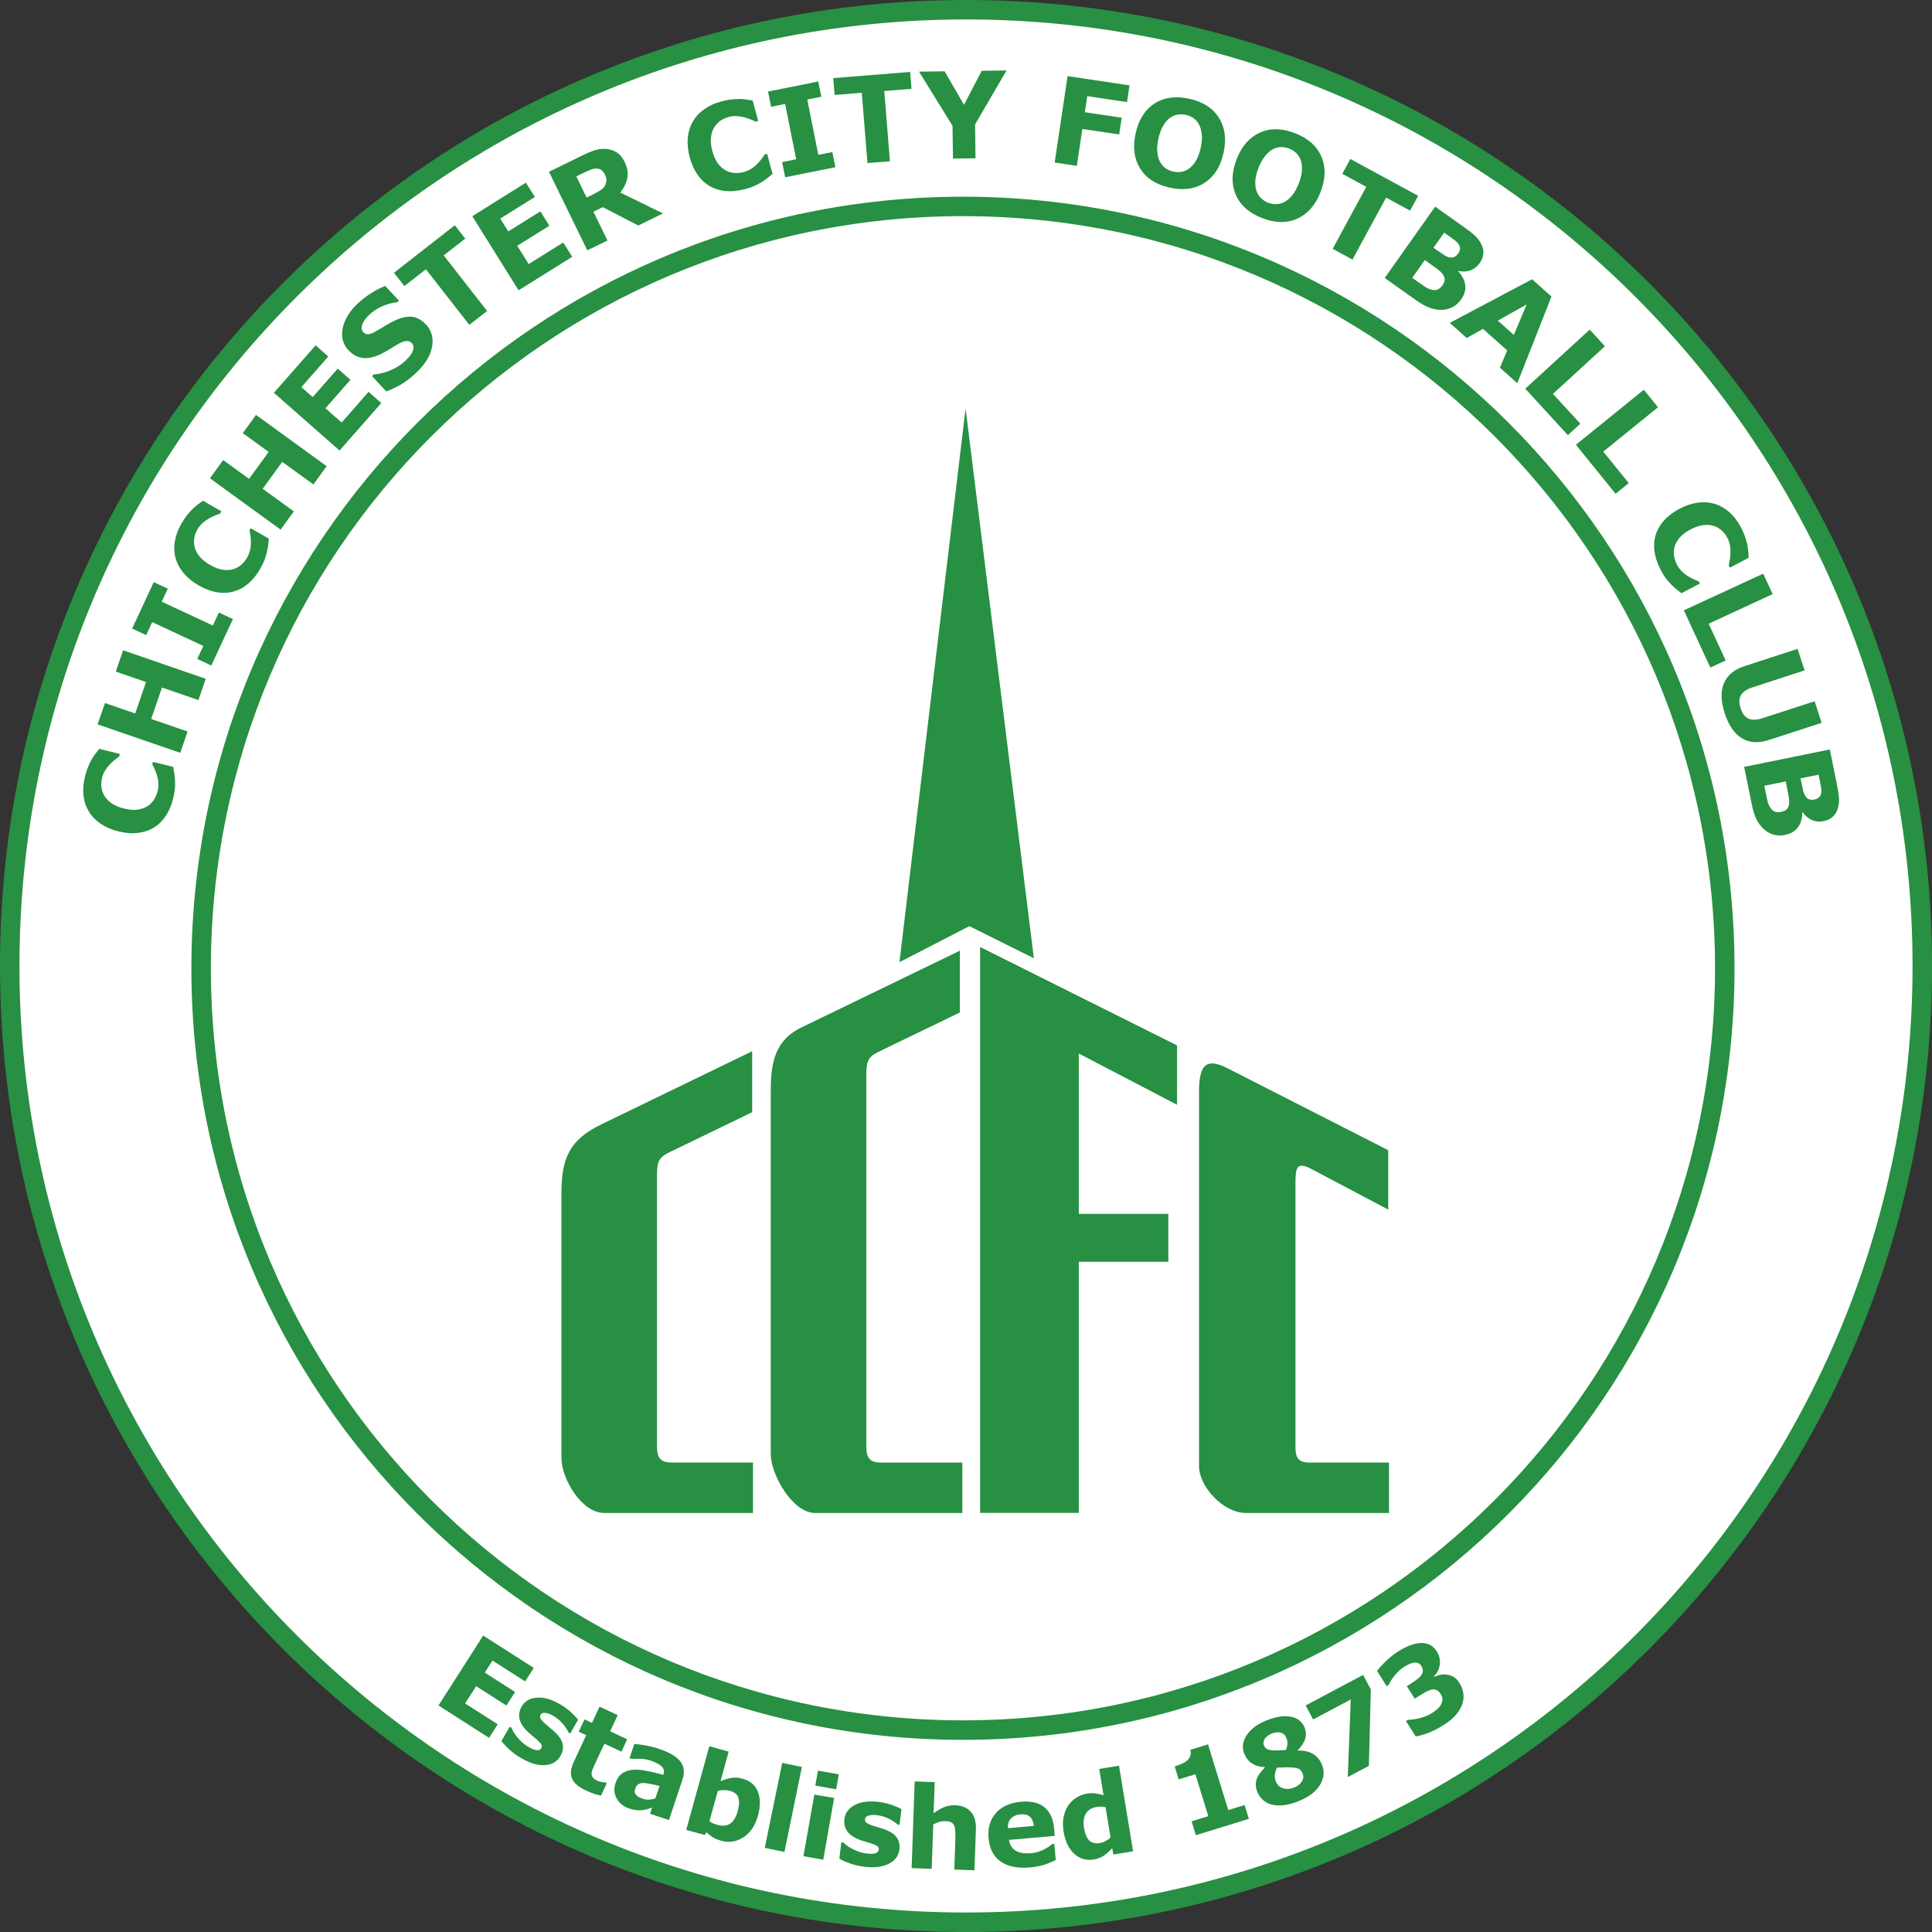<?xml version="1.0" encoding="UTF-8"?>
<svg id="Layer_2" data-name="Layer 2" xmlns="http://www.w3.org/2000/svg" viewBox="0 0 425.19 425.19">
  <rect x="0" y="0" width="425.19" height="425.19" fill="#333333" stroke="none"/>
  <defs>
    <style>
      .cls-1 {
        fill: #279042;
      }

      .cls-1, .cls-2 {
        fill-rule: evenodd;
        stroke-width: 0px;
      }

      .cls-2 {
        fill: #fff;
      }
    </style>
  </defs>
  <g id="Layer_1-2" data-name="Layer 1">
    <g>
      <path class="cls-1" d="m212.6,0c117.39,0,212.6,95.2,212.6,212.6s-95.2,212.6-212.6,212.6S0,329.99,0,212.6,95.2,0,212.6,0h0Z"/>
      <path class="cls-2" d="m212.6,4.28c115.03,0,208.31,93.28,208.31,208.31s-93.28,208.31-208.31,208.31S4.28,327.63,4.28,212.6,97.57,4.28,212.6,4.28h0Z"/>
      <path class="cls-1" d="m211.93,43.29c93.77,0,169.8,76.04,169.8,169.8s-76.04,169.81-169.8,169.81S42.12,306.86,42.12,213.09,118.16,43.29,211.93,43.29h0Z"/>
      <path class="cls-2" d="m211.93,47.57c91.4,0,165.51,74.12,165.51,165.52s-74.12,165.52-165.51,165.52S46.41,304.49,46.41,213.09,120.53,47.57,211.93,47.57h0Z"/>
      <path class="cls-1" d="m38.09,175.8c-.34,1.39-.86,2.62-1.56,3.69-.69,1.07-1.55,1.94-2.57,2.58-1.02.65-2.19,1.06-3.52,1.23-1.33.17-2.79.06-4.38-.33-1.48-.36-2.76-.91-3.86-1.65-1.09-.74-1.98-1.63-2.63-2.69-.63-1.02-1.03-2.18-1.18-3.49-.16-1.31-.07-2.68.28-4.1.19-.79.41-1.49.65-2.1.24-.61.5-1.16.77-1.67.29-.52.6-.98.91-1.39.3-.41.59-.76.84-1.07l4.53,1.11-.13.55c-.26.18-.57.42-.93.71-.36.29-.73.62-1.11,1.01-.38.4-.73.84-1.04,1.33-.32.49-.54,1.04-.69,1.65-.16.68-.22,1.34-.15,2.01.07.66.29,1.31.65,1.95.35.61.89,1.16,1.6,1.66.71.5,1.63.88,2.75,1.16,1.17.28,2.19.36,3.06.22.87-.14,1.59-.41,2.16-.8.59-.4,1.05-.89,1.4-1.46.35-.58.6-1.18.75-1.78.14-.59.2-1.19.16-1.81-.03-.62-.15-1.2-.33-1.76-.15-.47-.31-.92-.5-1.34-.19-.42-.36-.76-.5-1.04l.12-.5,4.47,1.09c.09.52.18,1.02.26,1.48.08.47.13.96.15,1.46.03.65.02,1.26-.02,1.82-.04.55-.17,1.3-.4,2.24h0Z"/>
      <path class="cls-1" d="m45.28,149.38l-1.61,4.69-8.02-2.76-2.38,6.92,8.01,2.76-1.61,4.69-18.19-6.26,1.62-4.69,6.65,2.29,2.39-6.92-6.66-2.29,1.62-4.69,18.18,6.27Z"/>
      <path class="cls-1" d="m51.26,136.25l-4.76,10.21-3.09-1.44,1.34-2.86-11.25-5.25-1.33,2.86-3.09-1.44,4.76-10.21,3.09,1.44-1.34,2.85,11.25,5.25,1.33-2.86,3.09,1.44Z"/>
      <path class="cls-1" d="m57.21,125.29c-.72,1.23-1.56,2.27-2.53,3.11-.96.84-2.03,1.42-3.19,1.76-1.16.34-2.4.4-3.72.19-1.32-.21-2.69-.73-4.11-1.55-1.32-.76-2.4-1.65-3.25-2.66-.84-1.02-1.44-2.12-1.77-3.32-.32-1.15-.38-2.38-.16-3.68.21-1.3.69-2.59,1.42-3.86.41-.7.81-1.31,1.21-1.83.41-.51.81-.98,1.21-1.38.43-.41.85-.78,1.26-1.08.41-.31.78-.57,1.1-.79l4.04,2.33-.29.49c-.3.1-.66.24-1.09.42-.43.17-.88.39-1.36.66-.47.27-.93.6-1.37.98-.44.38-.81.84-1.13,1.39-.35.6-.59,1.23-.71,1.88-.12.66-.1,1.34.07,2.06.17.68.53,1.37,1.07,2.04.55.68,1.32,1.3,2.32,1.88,1.05.61,2,.96,2.88,1.07.87.11,1.64.05,2.3-.16.67-.22,1.26-.56,1.75-1.01.5-.46.91-.96,1.22-1.51.3-.52.52-1.08.66-1.68.14-.6.19-1.19.18-1.78,0-.49-.04-.96-.11-1.42-.06-.45-.13-.83-.19-1.14l.26-.45,3.99,2.3c-.06.52-.11,1.03-.16,1.5-.06.48-.15.95-.27,1.44-.16.63-.33,1.21-.52,1.74-.2.52-.53,1.21-1.02,2.04h0Z"/>
      <path class="cls-1" d="m71.88,102.61l-2.91,4.01-6.86-4.98-4.3,5.93,6.86,4.98-2.91,4.01-15.56-11.3,2.92-4.01,5.69,4.14,4.31-5.93-5.69-4.14,2.91-4.01,15.56,11.3Z"/>
      <path class="cls-1" d="m83.91,88.7l-9.18,10.45-14.45-12.7,9.18-10.45,2.79,2.46-5.93,6.74,2.5,2.19,5.5-6.26,2.8,2.46-5.5,6.26,3.57,3.14,5.92-6.75,2.8,2.46Z"/>
      <path class="cls-1" d="m93.7,71.34c1.29,1.39,1.75,3.06,1.38,5.02-.36,1.96-1.56,3.88-3.57,5.76-1.17,1.09-2.28,1.93-3.33,2.54-1.06.6-2.11,1.1-3.16,1.49l-3.15-3.37.4-.37c1.31-.1,2.57-.43,3.8-.97,1.23-.54,2.27-1.22,3.13-2.02.22-.21.49-.49.82-.86.32-.38.56-.71.7-1.01.17-.37.26-.73.29-1.07.02-.34-.12-.67-.43-1-.29-.31-.67-.45-1.14-.43-.47.02-1.01.21-1.63.56-.64.37-1.31.76-2.01,1.21-.69.44-1.38.81-2.05,1.13-1.54.71-2.88.99-4.02.82-1.13-.17-2.16-.75-3.07-1.73-1.22-1.31-1.63-2.93-1.23-4.85.4-1.92,1.53-3.75,3.37-5.46.93-.86,1.93-1.63,3-2.29,1.07-.66,2.06-1.17,2.98-1.51l3.02,3.24-.39.36c-.99.08-2.04.34-3.15.81-1.1.46-2.09,1.09-2.94,1.89-.3.28-.58.59-.84.9-.26.32-.48.67-.65,1.04-.16.32-.24.66-.24,1.02,0,.36.12.66.35.9.34.37.75.53,1.22.46.47-.06,1.17-.38,2.11-.95.61-.37,1.21-.73,1.77-1.07.57-.34,1.22-.68,1.93-1.02,1.41-.65,2.65-.91,3.73-.79,1.08.13,2.07.68,2.98,1.65h0Z"/>
      <path class="cls-1" d="m102.39,52.51l-4.74,3.7,9.55,12.23-3.91,3.05-9.56-12.23-4.73,3.7-2.29-2.93,13.38-10.45,2.29,2.93Z"/>
      <path class="cls-1" d="m125.93,56.52l-11.8,7.37-10.19-16.31,11.8-7.38,1.97,3.15-7.61,4.76,1.76,2.82,7.07-4.41,1.97,3.16-7.07,4.41,2.52,4.03,7.61-4.76,1.97,3.16Z"/>
      <path class="cls-1" d="m133.11,38.37c-.22-.44-.48-.76-.81-.99-.33-.22-.75-.31-1.27-.28-.36.02-.75.12-1.16.29-.42.17-.89.38-1.43.64l-1.61.79,2.27,4.66,1.37-.67c.71-.35,1.29-.68,1.74-.98.45-.3.77-.66.97-1.06.19-.4.29-.77.29-1.13,0-.36-.11-.78-.35-1.27h0Zm12.8,8.6l-5.44,2.66-7.81-4.04-2.06,1,3.09,6.34-4.44,2.16-8.43-17.29,7.47-3.65c1.02-.5,1.93-.87,2.72-1.11.79-.25,1.61-.33,2.44-.25.84.07,1.6.32,2.28.75.68.43,1.25,1.11,1.7,2.03.63,1.28.84,2.47.64,3.56-.2,1.09-.72,2.18-1.55,3.25l9.38,4.59Z"/>
      <path class="cls-1" d="m163.85,41.64c-1.38.37-2.71.51-3.99.42-1.27-.09-2.44-.43-3.5-1.01-1.05-.58-1.98-1.41-2.76-2.49-.79-1.08-1.39-2.41-1.82-3.99-.39-1.47-.53-2.87-.42-4.18.12-1.32.48-2.52,1.09-3.6.59-1.04,1.41-1.95,2.48-2.71,1.07-.77,2.31-1.35,3.73-1.73.78-.21,1.5-.36,2.15-.44.65-.08,1.27-.12,1.84-.13.6,0,1.15.05,1.66.13.51.07.95.14,1.34.22l1.22,4.5-.55.15c-.28-.14-.64-.3-1.07-.47-.43-.18-.9-.34-1.43-.49-.52-.14-1.08-.23-1.66-.27-.58-.04-1.17.02-1.78.19-.67.18-1.28.46-1.84.84-.55.38-1.01.88-1.4,1.51-.36.61-.59,1.34-.68,2.2-.09.87.01,1.85.31,2.96.32,1.17.74,2.09,1.28,2.79.54.69,1.12,1.2,1.74,1.51.63.32,1.29.5,1.96.52.68.03,1.32-.04,1.93-.21.59-.16,1.14-.39,1.66-.72.52-.33.99-.71,1.38-1.14.34-.36.65-.71.93-1.08.27-.37.5-.68.67-.95l.5-.13,1.2,4.44c-.41.33-.8.65-1.18.95-.38.3-.78.57-1.21.84-.56.34-1.09.62-1.6.86-.51.23-1.23.48-2.16.73h0Z"/>
      <path class="cls-1" d="m183.85,36.8l-11.05,2.21-.67-3.34,3.09-.62-2.43-12.18-3.09.62-.67-3.34,11.05-2.21.67,3.34-3.09.62,2.43,12.18,3.09-.62.67,3.34Z"/>
      <path class="cls-1" d="m200.6,19.55l-5.99.48,1.24,15.46-4.94.4-1.25-15.47-5.98.48-.3-3.71,16.92-1.36.3,3.7Z"/>
      <path class="cls-1" d="m221.52,15.5l-6.93,11.89.1,7.44-4.96.07-.1-7.21-7.37-11.92,5.63-.08,4.26,7.38,3.91-7.49,5.45-.07Z"/>
      <path class="cls-1" d="m248.03,22.47l-8.75-1.31-.53,3.54,8.11,1.21-.55,3.68-8.11-1.21-1.21,8.12-4.88-.73,2.84-19.02,13.63,2.04-.55,3.68Z"/>
      <path class="cls-1" d="m269.28,33.63c-.65,3-2.03,5.19-4.13,6.58-2.1,1.39-4.66,1.75-7.69,1.09-3.02-.66-5.2-2.06-6.53-4.19-1.33-2.14-1.67-4.7-1.02-7.7.66-3.02,2.03-5.22,4.13-6.6,2.1-1.38,4.66-1.74,7.68-1.08,3.01.66,5.19,2.05,6.53,4.18,1.34,2.13,1.69,4.7,1.03,7.72h0Zm-7.46,3.36c.59-.47,1.09-1.07,1.49-1.8.4-.73.71-1.62.94-2.67.25-1.12.32-2.11.23-2.97-.09-.84-.29-1.56-.6-2.14-.32-.6-.74-1.07-1.24-1.42-.51-.35-1.07-.59-1.68-.72-.62-.13-1.22-.15-1.81-.05-.59.1-1.17.35-1.73.76-.53.38-1.01.96-1.46,1.73-.44.77-.79,1.7-1.02,2.8-.24,1.12-.33,2.1-.24,2.95.09.84.28,1.55.59,2.15.32.59.73,1.06,1.24,1.42.52.36,1.08.61,1.7.74.62.14,1.24.14,1.86.03.62-.12,1.19-.38,1.72-.79h0Z"/>
      <path class="cls-1" d="m290.63,42.26c-1.11,2.86-2.82,4.81-5.11,5.85-2.29,1.04-4.88,1-7.77-.12-2.88-1.12-4.81-2.85-5.8-5.16-.98-2.32-.91-4.91.2-7.77,1.12-2.88,2.83-4.84,5.11-5.87,2.29-1.04,4.88-.99,7.76.13,2.87,1.12,4.8,2.84,5.79,5.15,1,2.31.93,4.91-.19,7.79h0Zm-7.9,2.15c.66-.37,1.25-.89,1.75-1.54.51-.66.95-1.49,1.35-2.49.42-1.07.65-2.04.7-2.89.05-.85-.04-1.59-.26-2.21-.22-.64-.56-1.17-1-1.6-.45-.43-.97-.75-1.54-.98-.59-.23-1.18-.34-1.77-.33-.6,0-1.21.16-1.83.48-.58.29-1.14.78-1.71,1.48-.56.69-1.04,1.56-1.45,2.6-.42,1.07-.65,2.02-.7,2.87-.05.84.04,1.58.25,2.21.22.63.55,1.16,1,1.6.45.43.97.77,1.56,1,.59.23,1.2.34,1.83.32.63-.02,1.23-.19,1.82-.52h0Z"/>
      <path class="cls-1" d="m310.33,46.36l-5.28-2.87-7.4,13.64-4.36-2.37,7.4-13.64-5.28-2.86,1.77-3.27,14.92,8.1-1.77,3.26Z"/>
      <path class="cls-1" d="m321.57,65.88c-.54.76-1.17,1.33-1.89,1.71-.73.38-1.5.58-2.32.6-.95.02-1.86-.13-2.74-.46-.88-.32-1.89-.89-3.03-1.7l-6.85-4.85,11.11-15.7,6.09,4.32c1.27.89,2.16,1.59,2.69,2.09.53.5.98,1.1,1.35,1.79.39.73.54,1.45.47,2.16-.07.72-.34,1.41-.8,2.06-.54.76-1.21,1.29-2.02,1.59-.81.3-1.7.35-2.66.15l-.06.08c.89.93,1.4,1.93,1.55,3,.15,1.07-.15,2.12-.89,3.17h0Zm-.62-10.12c.18-.26.3-.56.36-.92.05-.35-.04-.71-.28-1.07-.21-.32-.54-.65-.98-.97-.43-.32-1.04-.77-1.84-1.33l-.38-.27-2.35,3.32.64.45c.64.45,1.19.83,1.65,1.13.46.3.87.48,1.21.54.48.09.87.05,1.16-.12.3-.18.56-.43.8-.77h0Zm-3.53,7.09c.35-.5.53-.95.52-1.36,0-.41-.19-.84-.55-1.3-.25-.32-.65-.68-1.2-1.08-.55-.4-1.12-.81-1.73-1.24l-.89-.63-2.77,3.91.3.21c1.14.8,1.96,1.38,2.45,1.72.5.34,1.01.57,1.55.69.55.12,1,.09,1.37-.09.37-.18.68-.46.95-.84h0Z"/>
      <path class="cls-1" d="m333.93,84.34l-3.83-3.42,1.6-3.79-5.32-4.75-3.59,2.01-3.73-3.33,18.12-9.6,4.26,3.81-7.52,19.07Zm-.77-10.63l2.83-6.72-6.36,3.57,3.53,3.15Z"/>
      <path class="cls-1" d="m345.05,95.77l-9.37-10.23,14.18-13,3.35,3.66-11.44,10.48,6.02,6.57-2.74,2.52Z"/>
      <path class="cls-1" d="m355.55,108.66l-8.73-10.78,14.95-12.1,3.12,3.85-12.05,9.76,5.61,6.93-2.89,2.34Z"/>
      <path class="cls-1" d="m365.41,125.27c-.66-1.27-1.09-2.53-1.28-3.8-.19-1.27-.12-2.48.22-3.64.34-1.16.95-2.24,1.82-3.24.89-1,2.05-1.89,3.5-2.65,1.35-.71,2.68-1.14,3.99-1.32,1.31-.17,2.56-.08,3.75.28,1.14.35,2.21.96,3.19,1.83.99.88,1.82,1.96,2.5,3.26.38.72.68,1.38.9,2,.22.62.39,1.21.52,1.77.13.58.2,1.13.24,1.64.04.51.07.96.08,1.36l-4.13,2.17-.26-.5c.07-.31.15-.69.23-1.15.08-.46.14-.95.16-1.5.02-.54-.01-1.11-.1-1.68-.09-.58-.28-1.14-.57-1.7-.33-.62-.72-1.15-1.21-1.61-.49-.45-1.08-.8-1.78-1.04-.67-.22-1.44-.28-2.3-.18-.87.09-1.81.41-2.83.95-1.07.56-1.88,1.18-2.44,1.86-.55.68-.92,1.36-1.09,2.03-.18.69-.2,1.36-.08,2.03.12.67.33,1.28.62,1.84.28.53.64,1.02,1.07,1.46.43.44.91.8,1.41,1.1.42.26.84.48,1.26.67.42.19.77.34,1.07.45l.24.46-4.07,2.14c-.41-.32-.81-.64-1.18-.94-.38-.31-.73-.63-1.08-1-.45-.47-.85-.93-1.19-1.37-.34-.45-.73-1.09-1.18-1.95h0Z"/>
      <path class="cls-1" d="m376.4,146.91l-5.82-12.59,17.46-8.07,2.08,4.5-14.08,6.51,3.74,8.09-3.38,1.56Z"/>
      <path class="cls-1" d="m389.23,162.87c-2.26.73-4.21.61-5.86-.38-1.65-.98-2.91-2.82-3.79-5.49-.87-2.68-.93-4.9-.17-6.66.76-1.76,2.26-3.01,4.52-3.74l11.68-3.8,1.54,4.74-11.41,3.71c-1.27.41-2.13.98-2.58,1.72-.45.74-.48,1.7-.09,2.9.38,1.18.97,1.94,1.74,2.29.78.35,1.82.31,3.14-.12l11.41-3.71,1.54,4.75-11.67,3.79Z"/>
      <path class="cls-1" d="m392.91,183.74c-.91.19-1.76.17-2.56-.05-.79-.22-1.49-.61-2.09-1.15-.7-.63-1.27-1.37-1.69-2.21-.42-.84-.77-1.95-1.04-3.32l-1.68-8.23,18.85-3.84,1.49,7.32c.31,1.52.49,2.64.53,3.37.04.72-.04,1.47-.24,2.23-.22.79-.6,1.42-1.14,1.9-.54.48-1.21.8-1.99.95-.91.19-1.76.11-2.56-.23-.8-.34-1.48-.91-2.05-1.71l-.1.02c0,1.28-.3,2.37-.93,3.24-.62.88-1.56,1.45-2.82,1.7h0Zm6.48-7.8c.31-.06.61-.21.89-.43.28-.22.45-.54.53-.97.06-.38.04-.84-.05-1.38-.09-.53-.23-1.27-.43-2.22l-.09-.45-3.99.81.16.76c.16.76.3,1.42.43,1.96.14.53.31.94.52,1.23.28.4.59.63.93.71.34.07.71.07,1.11-.01h0Zm-7.43,2.75c.6-.12,1.03-.33,1.31-.63.28-.3.45-.74.49-1.33.03-.4-.02-.94-.14-1.61-.12-.67-.26-1.36-.41-2.09l-.22-1.06-4.7.96.07.35c.28,1.37.48,2.35.61,2.94.13.59.35,1.11.66,1.56.32.46.66.75,1.05.87.39.12.81.13,1.27.04h0Z"/>
      <path class="cls-1" d="m107.63,382.46l-11.13-7.12,9.84-15.39,11.13,7.12-1.9,2.97-7.18-4.59-1.7,2.66,6.67,4.26-1.91,2.98-6.66-4.26-2.43,3.8,7.18,4.59-1.9,2.98Z"/>
      <path class="cls-1" d="m123.35,386.44c-.71,1.24-1.84,1.91-3.38,2.02-1.54.12-3.27-.38-5.19-1.49-1.06-.61-1.96-1.27-2.71-1.96-.75-.7-1.32-1.32-1.71-1.86l1.82-3.15.35.2c.12.25.25.52.41.83.16.3.42.68.77,1.13.3.39.67.79,1.11,1.2.43.41.94.78,1.51,1.11.75.43,1.36.67,1.81.71.46.04.78-.1.97-.43.17-.29.18-.56.04-.82-.13-.25-.46-.61-.99-1.08-.25-.23-.59-.52-1.03-.87-.44-.36-.83-.7-1.16-1.04-.92-.91-1.47-1.82-1.65-2.71-.18-.9-.01-1.8.5-2.69.66-1.15,1.76-1.79,3.29-1.92,1.52-.14,3.23.34,5.12,1.43.89.51,1.69,1.1,2.41,1.75.71.66,1.24,1.22,1.58,1.69l-1.74,3.02-.33-.19c-.34-.72-.81-1.41-1.39-2.07-.59-.66-1.25-1.21-1.99-1.64-.62-.36-1.19-.57-1.71-.64-.52-.07-.87.05-1.05.36-.16.29-.19.55-.09.82.11.26.47.67,1.09,1.22.35.3.72.62,1.12.96.41.33.81.69,1.19,1.06.86.84,1.36,1.68,1.52,2.52.15.84-.01,1.69-.5,2.53h0Z"/>
      <path class="cls-1" d="m132.25,395.16c-.48-.09-.98-.22-1.49-.38-.51-.16-1.11-.41-1.81-.73-1.55-.72-2.57-1.58-3.03-2.56-.46-.99-.34-2.24.37-3.77l2.72-5.84-1.65-.77,1.27-2.71,1.65.77,1.66-3.57,4,1.86-1.66,3.57,3.75,1.75-1.27,2.72-3.75-1.75-2.06,4.43c-.2.44-.38.82-.52,1.15-.14.33-.22.65-.23.96-.02.31.07.6.26.88.19.27.54.53,1.05.76.21.1.5.18.88.25.38.07.65.1.82.08l.34.16-1.28,2.75Z"/>
      <path class="cls-1" d="m144.24,395.77l.91-2.73c-.58-.14-1.21-.28-1.9-.42-.69-.14-1.22-.21-1.6-.22-.46,0-.85.08-1.15.26-.31.18-.53.47-.67.88-.09.27-.14.5-.15.69-.01.19.05.39.18.6.13.21.3.4.53.55.22.16.6.32,1.12.5.42.14.87.2,1.36.18.49-.03.94-.13,1.36-.3h0Zm-.68,2.02c-.28.1-.63.21-1.05.34-.42.12-.79.21-1.13.25-.48.05-.95.04-1.42-.02-.48-.06-.98-.18-1.5-.35-1.24-.41-2.15-1.15-2.74-2.2-.58-1.05-.67-2.17-.27-3.36.32-.96.79-1.66,1.42-2.12.63-.46,1.39-.74,2.29-.83.89-.09,1.94-.01,3.14.23,1.2.23,2.43.52,3.68.87l.02-.07c.24-.72.11-1.32-.39-1.79-.5-.47-1.32-.9-2.47-1.29-.69-.23-1.46-.35-2.33-.38-.87-.01-1.49-.01-1.88,0l-.38-.13,1.05-3.15c.48.03,1.25.13,2.3.31,1.05.17,2.07.43,3.07.76,2.38.8,3.98,1.74,4.79,2.82.81,1.09.96,2.41.43,3.99l-2.97,8.89-4.16-1.39.46-1.39Z"/>
      <path class="cls-1" d="m166.77,399.7c-.57,2.09-1.62,3.63-3.14,4.63-1.52,1-3.14,1.26-4.86.79-.75-.2-1.38-.46-1.89-.77-.52-.31-.98-.69-1.41-1.12l-.36.61-4.08-1.12,5.07-18.41,4.26,1.18-1.79,6.51c.8-.34,1.58-.58,2.35-.72.77-.13,1.61-.08,2.5.17,1.68.46,2.8,1.42,3.38,2.88.57,1.46.57,3.25-.02,5.39h0Zm-4.41-1.13c.33-1.18.38-2.14.15-2.9-.22-.75-.86-1.27-1.89-1.55-.4-.11-.83-.16-1.29-.16-.46,0-.92.07-1.36.19l-1.84,6.67c.28.2.55.35.82.47.26.11.59.22.98.33,1.12.31,2.06.21,2.79-.3.73-.51,1.29-1.43,1.65-2.75h0Z"/>
      <path class="cls-1" d="m172.64,407.57l-4.33-.89,3.84-18.7,4.33.89-3.84,18.7Z"/>
      <path class="cls-1" d="m181.17,409.28l-4.35-.77,2.4-13.57,4.35.76-2.39,13.57Zm2.85-15.49l-4.59-.81.58-3.3,4.59.81-.58,3.3Z"/>
      <path class="cls-1" d="m197.95,406.97c-.17,1.41-.94,2.48-2.31,3.19-1.37.71-3.16.93-5.36.67-1.21-.15-2.3-.4-3.26-.74-.97-.35-1.73-.69-2.3-1.05l.44-3.61.4.05c.2.18.43.38.7.6s.65.46,1.16.74c.43.24.93.46,1.49.66.55.21,1.17.35,1.82.43.86.11,1.51.09,1.95-.05.43-.14.68-.4.72-.77.04-.33-.05-.59-.28-.77-.22-.18-.67-.38-1.34-.6-.31-.11-.75-.25-1.29-.39-.55-.16-1.04-.32-1.48-.5-1.2-.48-2.06-1.09-2.58-1.85-.52-.76-.72-1.65-.59-2.67.16-1.32.91-2.34,2.27-3.06,1.35-.72,3.1-.95,5.26-.69,1.02.13,1.99.35,2.9.67.91.32,1.62.63,2.12.93l-.42,3.46-.38-.05c-.59-.53-1.29-.98-2.09-1.36-.8-.38-1.63-.62-2.48-.73-.71-.09-1.31-.06-1.82.08-.5.13-.78.38-.82.74-.04.32.04.59.24.79.2.2.69.43,1.49.7.44.14.91.29,1.41.44.5.14,1.01.32,1.51.51,1.11.44,1.91,1.01,2.38,1.73.48.72.65,1.56.54,2.52h0Z"/>
      <path class="cls-1" d="m214.46,411.61l-4.44-.16.24-6.83c.02-.55,0-1.11-.03-1.66-.04-.55-.12-.96-.25-1.23-.15-.31-.38-.54-.69-.69-.31-.15-.75-.23-1.31-.25-.4-.01-.81.04-1.23.15-.42.12-.87.31-1.36.58l-.34,9.76-4.42-.15.67-19.08,4.41.16-.24,6.83c.8-.58,1.57-1.03,2.31-1.33.74-.3,1.55-.44,2.43-.41,1.48.05,2.63.53,3.44,1.42.81.89,1.18,2.2,1.12,3.93l-.31,8.96Z"/>
      <path class="cls-1" d="m232.12,404.04l-10.07.88c.16,1.07.64,1.86,1.45,2.36.8.5,1.94.69,3.41.57.93-.08,1.81-.33,2.66-.74.84-.41,1.5-.83,1.97-1.26l.49-.04.31,3.53c-.96.49-1.87.85-2.73,1.11-.87.25-1.83.43-2.9.53-2.75.24-4.92-.2-6.49-1.3-1.57-1.11-2.46-2.81-2.66-5.1-.2-2.27.34-4.12,1.61-5.57,1.27-1.44,3.12-2.27,5.54-2.49,2.23-.19,3.96.23,5.18,1.25,1.23,1.04,1.93,2.6,2.11,4.73l.13,1.54Zm-4.6-2.2c-.1-.92-.39-1.59-.87-2.02-.47-.43-1.16-.6-2.07-.52-.85.07-1.52.35-2.03.84-.51.48-.75,1.22-.74,2.2l5.71-.5Z"/>
      <path class="cls-1" d="m249.37,407.43l-4.36.71-.24-1.42c-.65.74-1.28,1.3-1.89,1.7-.6.4-1.34.67-2.19.81-1.65.27-3.08-.15-4.29-1.26-1.2-1.11-1.98-2.75-2.33-4.91-.19-1.15-.19-2.2,0-3.15.19-.95.52-1.79,1-2.52.45-.69,1.04-1.27,1.77-1.74.73-.46,1.48-.76,2.27-.89.82-.13,1.49-.15,2.04-.07.55.09,1.12.22,1.71.4l-.94-5.79,4.35-.71,3.09,18.84Zm-4.97-3.04l-1.09-6.67c-.33-.08-.67-.12-1.02-.12-.35,0-.66.02-.94.07-1.15.19-1.95.69-2.4,1.5-.46.81-.58,1.85-.38,3.11.22,1.33.6,2.26,1.16,2.79.56.52,1.35.7,2.36.54.39-.07.8-.21,1.22-.43.42-.22.78-.48,1.08-.78h0Z"/>
      <path class="cls-1" d="m274.84,400.29l-11.66,3.59-.94-3.05,3.68-1.13-2.84-9.23-3.68,1.13-.87-2.85c.56-.17,1.09-.38,1.59-.6.5-.23.89-.47,1.18-.74.35-.32.57-.67.68-1.04.11-.38.1-.8,0-1.28l3.88-1.19,4.45,14.46,3.6-1.11.94,3.05Z"/>
      <path class="cls-1" d="m290.93,388.36c.61,1.5.46,2.99-.43,4.46-.89,1.47-2.45,2.66-4.68,3.56-1.25.51-2.38.81-3.38.91-1,.11-1.88.05-2.65-.17-.76-.21-1.4-.57-1.92-1.05-.52-.49-.92-1.08-1.19-1.77-.34-.85-.4-1.7-.17-2.56.23-.85.86-1.78,1.88-2.77l-.03-.07c-1.17-.05-2.12-.33-2.87-.84-.74-.5-1.3-1.21-1.66-2.12-.54-1.34-.37-2.69.53-4.06.9-1.36,2.34-2.44,4.34-3.25,2.09-.84,3.89-1.12,5.39-.82,1.5.3,2.51,1.1,3.03,2.4.32.8.37,1.62.12,2.45-.25.83-.79,1.68-1.65,2.53l.03.07c1.37-.03,2.48.22,3.36.75.88.53,1.52,1.31,1.94,2.34h0Zm-7.86-5.93c-.23-.58-.64-.95-1.22-1.11-.58-.16-1.24-.09-1.97.2-.28.11-.54.26-.8.44-.26.18-.48.39-.66.61-.17.22-.28.46-.34.73-.06.27-.03.54.07.8.18.45.45.75.81.89.35.15.87.23,1.55.25.25,0,.59,0,1-.01.42-.02.93-.05,1.52-.1.19-.55.29-1.02.31-1.4.02-.39-.06-.82-.26-1.3h0Zm3.59,7.88c-.22-.55-.52-.9-.91-1.07-.39-.17-1.08-.27-2.08-.29-.29-.02-.71,0-1.26.02-.54.02-1,.04-1.38.05-.21.43-.36.9-.44,1.43-.09.53-.04,1.06.18,1.58.32.79.85,1.3,1.61,1.53.75.24,1.59.18,2.5-.19.24-.1.51-.25.8-.45.3-.21.54-.43.71-.68.2-.29.34-.57.41-.88.07-.3.03-.65-.14-1.06h0Z"/>
      <path class="cls-1" d="m301.69,371.82l-.43,16.8-4.64,2.46.65-17.07-8.28,4.41-1.64-3.09,12.64-6.72,1.7,3.21Z"/>
      <path class="cls-1" d="m318.48,368.56c.52.08,1.01.25,1.45.5.44.26.87.71,1.28,1.36.46.72.74,1.49.85,2.31.11.81,0,1.63-.3,2.45-.3.8-.78,1.57-1.41,2.3-.64.73-1.52,1.45-2.64,2.15-1.28.81-2.44,1.4-3.48,1.78-1.05.38-1.93.63-2.67.74l-2.14-3.39.4-.25c.82-.02,1.73-.15,2.72-.41.99-.26,1.83-.61,2.52-1.04.4-.25.82-.56,1.25-.92.43-.37.73-.76.92-1.19.14-.33.22-.67.22-1.01,0-.34-.15-.75-.45-1.21-.29-.44-.61-.73-.97-.84-.36-.11-.75-.12-1.15,0-.41.11-.85.3-1.34.59-.48.29-.93.56-1.34.82l-.85.54-1.74-2.76.88-.55c.53-.34,1-.66,1.39-.96.39-.29.7-.6.91-.91.22-.33.34-.64.35-.96.02-.31-.11-.68-.38-1.11-.2-.31-.44-.51-.72-.6-.28-.09-.57-.11-.89-.07-.35.04-.72.16-1.11.35-.39.19-.72.37-.98.53-.65.41-1.29.97-1.9,1.68-.62.7-1.15,1.49-1.6,2.37l-.38.24-2.12-3.35c.42-.59,1.06-1.29,1.89-2.12.85-.82,1.77-1.55,2.77-2.19.98-.62,1.88-1.07,2.72-1.37.84-.3,1.59-.45,2.25-.47.78-.02,1.46.12,2.04.43.58.31,1.08.79,1.49,1.44.54.86.76,1.79.66,2.8-.11,1.01-.54,1.89-1.29,2.62l.09.14c.39-.17.82-.32,1.3-.42.49-.1.98-.12,1.48-.05h0Z"/>
      <path class="cls-1" d="m176.25,226.18l35-16.96v13.6l-18.01,8.71c-2.5,1.21-2.58,2.54-2.58,5.31v81.54c0,2.53.81,3.51,3.35,3.51h17.78v11.09h-32.38c-5.05,0-9.78-8.54-9.78-12.95v-79.42c0-5.3.21-11.31,6.63-14.43h0Z"/>
      <path class="cls-1" d="m270.17,235.11l35.35,18.03v13.06l-16.91-8.93c-3.16-1.67-3.51-.41-3.51,3.13v57.97c0,2.53.63,3.51,3.17,3.51h17.42v11.09h-31.49c-5.05,0-10.32-5.86-10.32-10.28v-82.09c0-5.3.87-8.26,6.28-5.5h0Z"/>
      <path class="cls-1" d="m259.04,230.07v13.06l-21.62-11.27v35.28h19.7v10.55h-19.7v55.26h-21.72v-124.54l43.34,21.66Z"/>
      <path class="cls-1" d="m132.34,247.45l33.2-16.1v13.42l-18.37,8.89c-2.5,1.21-2.58,2.54-2.58,5.31v59.4c0,2.53.81,3.51,3.35,3.51h17.78v11.09h-32.74c-5.05,0-9.42-7.64-9.42-12.06v-58.17c0-7.78,1.67-11.84,8.78-15.29h0Z"/>
      <path class="cls-1" d="m212.5,89.93l-14.55,121.82,15.38-7.92,14.2,7.06-15.02-120.96Z"/>
    </g>
  </g>
</svg>